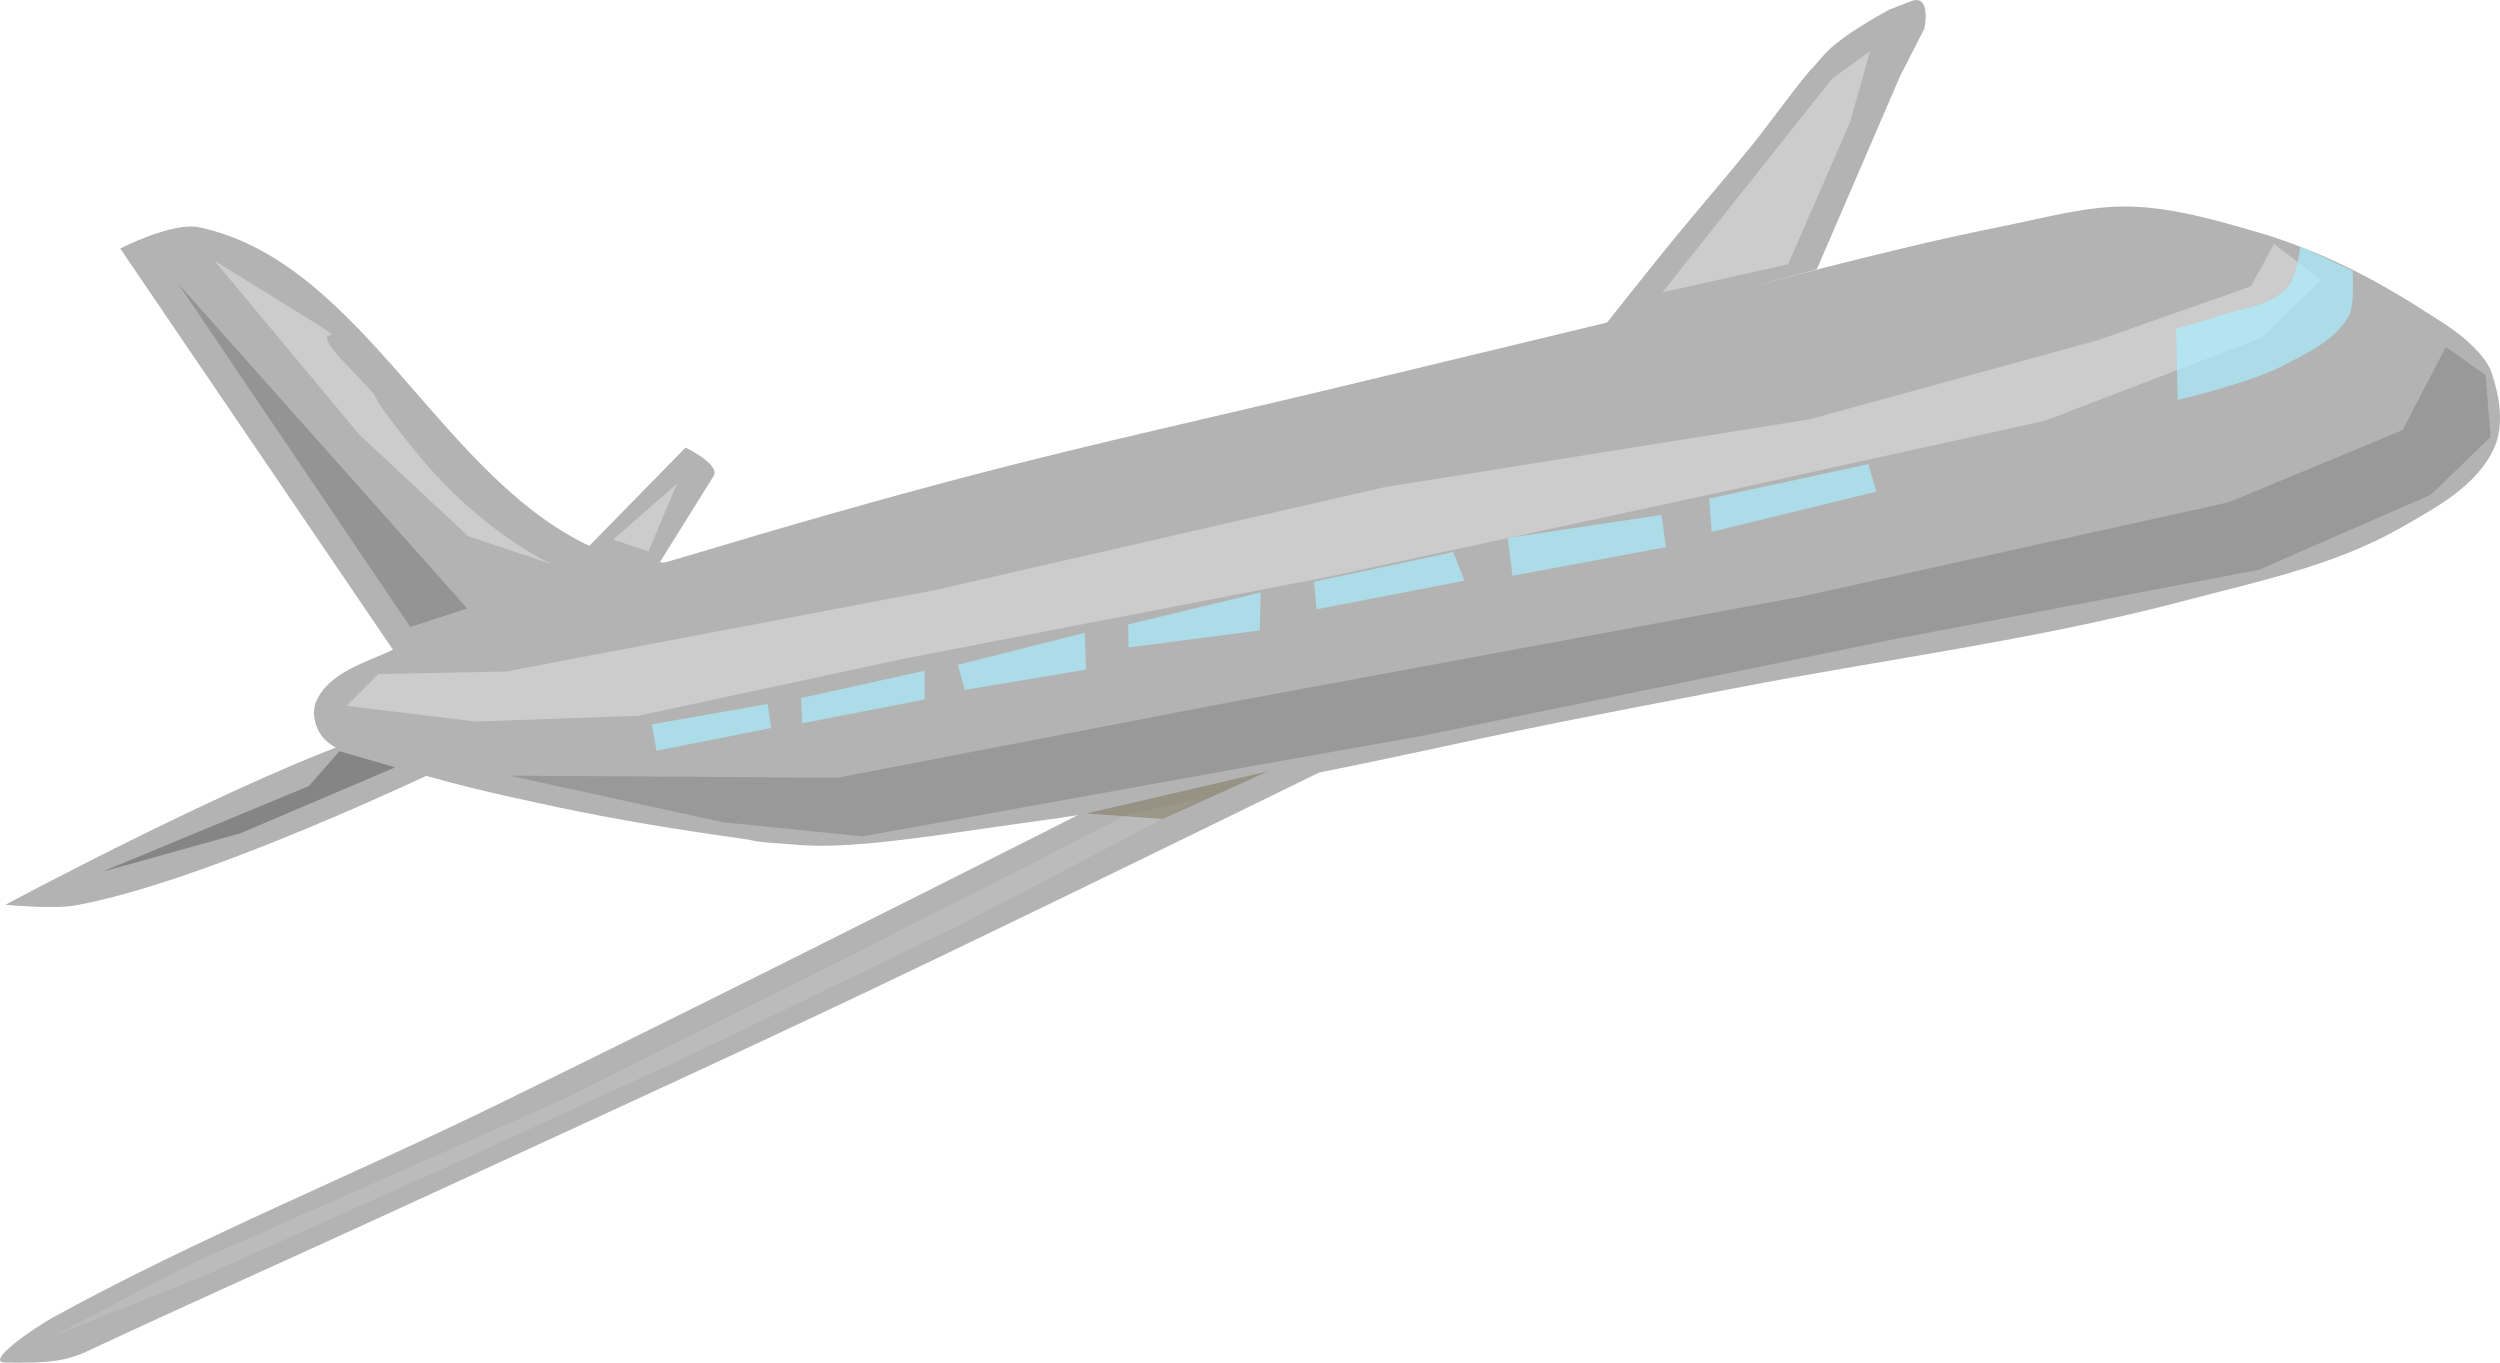<svg version="1.1" xmlns="http://www.w3.org/2000/svg" xmlns:xlink="http://www.w3.org/1999/xlink" width="35.561" height="19.384" viewBox="0,0,35.561,19.384"><g transform="translate(-175.855,-140.49)"><g data-paper-data="{&quot;isPaintingLayer&quot;:true}" fill-rule="evenodd" stroke="none" stroke-linecap="butt" stroke-linejoin="miter" stroke-miterlimit="10" stroke-dasharray="" stroke-dashoffset="0" style="mix-blend-mode: normal"><path d="M211.028,145.412c0.11,0.113 0.222,0.238 0.272,0.39c0.11,0.33 0.176,0.726 0.039,1.045c-0.236,0.548 -0.831,0.862 -1.34,1.153c-0.941,0.537 -2.026,0.759 -3.069,1.035c-2.122,0.562 -4.307,0.837 -6.46,1.256c-0.871,0.169 -1.743,0.334 -2.613,0.509c-1.168,0.235 -2.329,0.507 -3.499,0.728c-1.305,0.246 -2.612,0.489 -3.927,0.666c-1.058,0.142 -2.36,0.377 -3.185,0.317c-0.825,-0.059 -0.562,-0.053 -0.841,-0.092c-0.888,-0.124 -1.774,-0.267 -2.651,-0.454c-0.812,-0.173 -1.626,-0.352 -2.414,-0.619c-0.31,-0.105 -0.702,-0.123 -0.906,-0.385c-0.101,-0.129 -0.147,-0.337 -0.083,-0.489c0.181,-0.426 0.727,-0.562 1.136,-0.759c1.315,-0.633 2.767,-0.902 4.161,-1.32c1.355,-0.407 2.715,-0.799 4.083,-1.156c1.722,-0.45 3.461,-0.83 5.192,-1.246c1.398,-0.336 2.797,-0.672 4.195,-1.01c1.752,-0.424 3.488,-0.928 5.255,-1.279c0.587,-0.117 1.176,-0.287 1.774,-0.274c0.614,0.014 1.218,0.191 1.81,0.362c0.403,0.116 0.796,0.271 1.176,0.448c0.418,0.195 0.82,0.427 1.21,0.677c0.238,0.153 0.487,0.298 0.685,0.501z" data-paper-data="{&quot;index&quot;:null}" fill="#b3b3b3" stroke-width="0.573"/><path d="M208.871,144.472l-0.848,0.821l-3.073,1.18l-4.428,0.976l-5.759,1.243l-6.009,1.159l-3.825,0.821l-2.311,0.081l-1.834,-0.222l0.455,-0.454l1.811,-0.035l6.113,-1.16l6.382,-1.462l6.052,-0.966l4.094,-1.124l2.181,-0.766l0.329,-0.603z" data-paper-data="{&quot;index&quot;:null}" fill="#cccccc" stroke-width="0.8"/><path d="M209.319,144.344c0,0 0.032,0.489 -0.054,0.641c-0.201,0.353 -0.609,0.537 -0.964,0.72c-0.459,0.237 -1.47,0.473 -1.47,0.473l-0.023,-1.012c0,0 0.372,-0.103 0.554,-0.167c0.348,-0.123 0.775,-0.14 1.028,-0.416c0.138,-0.15 0.186,-0.589 0.186,-0.589z" data-paper-data="{&quot;index&quot;:null}" fill="#aaeeff" stroke-width="0.573" opacity="0.7"/><path d="M202.431,147.092l0.114,0.391l-2.343,0.572l-0.035,-0.473z" data-paper-data="{&quot;index&quot;:null}" fill="#aaeeff" stroke-width="0.573" opacity="0.7"/><path d="M199.487,147.815l0.067,0.457l-2.185,0.408l-0.067,-0.538z" data-paper-data="{&quot;index&quot;:null}" fill="#aaeeff" stroke-width="0.573" opacity="0.7"/><path d="M196.525,148.343l0.161,0.407l-2.106,0.407l-0.034,-0.392z" data-paper-data="{&quot;index&quot;:null}" fill="#aaeeff" stroke-width="0.573" opacity="0.7"/><path d="M193.787,148.918l-0.012,0.539l-1.869,0.242l-0.002,-0.327z" data-paper-data="{&quot;index&quot;:null}" fill="#aaeeff" stroke-width="0.573" opacity="0.7"/><path d="M191.285,149.492l0.019,0.522l-1.726,0.29l-0.098,-0.358z" data-paper-data="{&quot;index&quot;:null}" fill="#aaeeff" stroke-width="0.573" opacity="0.7"/><path d="M189.006,150.031l0.003,0.408l-1.742,0.339l-0.018,-0.359z" data-paper-data="{&quot;index&quot;:null}" fill="#aaeeff" stroke-width="0.573" opacity="0.7"/><path d="M186.774,150.504l0.05,0.342l-1.631,0.322l-0.066,-0.375z" data-paper-data="{&quot;index&quot;:null}" fill="#aaeeff" stroke-width="0.573" opacity="0.7"/><path d="M198.675,145.127c0,0 0.635,-0.802 0.959,-1.199c0.378,-0.464 0.773,-0.913 1.148,-1.38c0.273,-0.34 0.523,-0.699 0.801,-1.034c0.066,-0.079 -0.047,0.066 0.205,-0.23c0.252,-0.296 0.947,-0.66 0.947,-0.66l0.3,-0.116c0.3,-0.116 0.193,0.39 0.193,0.39l-0.344,0.672l-1.186,2.751z" data-paper-data="{&quot;index&quot;:null}" fill="#b3b3b3" stroke-width="0.573"/><path d="M196.857,150.381c0,0 -5.761,2.834 -8.659,4.21c-2.245,1.066 -4.507,2.096 -6.764,3.135c-1.437,0.662 -2.907,1.315 -4.315,1.974c-0.364,0.171 -0.624,0.177 -1.188,0.172c-0.307,-0.003 0.407,-0.493 0.677,-0.642c2.052,-1.127 4.253,-2.017 6.368,-3.051c2.68,-1.31 5.347,-2.648 8.011,-3.993c1.093,-0.552 2.137,-1.216 3.27,-1.673c0.358,-0.144 0.724,-0.304 1.108,-0.335c0.5,-0.04 1.492,0.201 1.492,0.201z" data-paper-data="{&quot;index&quot;:null}" fill="#b3b3b3" stroke-width="0.573"/><path d="M181.501,149.815l-3.936,-5.79c0,0 0.745,-0.383 1.124,-0.302c2.361,0.505 3.459,3.66 5.692,4.595c0.301,0.126 1.005,0.183 1.005,0.183z" data-paper-data="{&quot;index&quot;:null}" fill="#b3b3b3" stroke-width="0.573"/><path d="M182.909,151.055c0,0 -3.881,1.931 -5.977,2.313c-0.328,0.06 -0.999,-0.009 -0.999,-0.009c0,0 3.459,-1.856 5.31,-2.455c0.282,-0.091 0.871,-0.17 0.871,-0.17z" data-paper-data="{&quot;index&quot;:null}" fill="#b3b3b3" stroke-width="0.573"/><path d="M184.366,148.449l-0.16,-0.162l1.401,-1.431c0,0 0.5,0.243 0.399,0.405l-0.81,1.298z" data-paper-data="{&quot;index&quot;:null}" fill="#b3b3b3" stroke-width="0.573"/><path d="M211.212,145.827l0.069,0.879l-0.848,0.821l-2.45,1.069l-5.157,0.981l-6.737,1.379l-2.641,0.47l-5.324,0.961l-1.979,-0.2l-3.045,-0.664l4.664,0.03l5.677,-1.092l8.089,-1.496l6.029,-1.331l2.471,-1.026l0.616,-1.184z" data-paper-data="{&quot;index&quot;:null}" fill="#333333" stroke-width="0.8" opacity="0.2"/><path d="M182.515,148.117l-1.551,-1.447l-2.058,-2.472c0,0 0,0 1.129,0.699c1.129,0.699 0,0 0.755,0.788c0.755,0.788 0.021,0.043 0.966,1.215c0.945,1.172 1.948,1.615 1.948,1.615z" data-paper-data="{&quot;index&quot;:null}" fill="#cccccc" stroke-width="0.8"/><path d="M181.691,149.409l-3.303,-4.886l4.113,4.622z" data-paper-data="{&quot;index&quot;:null}" fill="#1a1a1a" stroke-width="0.8" opacity="0.2"/><path d="M199.502,144.648l2.415,-3.041l0.539,-0.39l-0.285,1.01l-0.881,2.022z" data-paper-data="{&quot;index&quot;:null}" fill="#cccccc" stroke-width="0.8"/><path d="M192.931,151.857l-3.402,1.783l-3.881,1.872l-3.321,1.525l-3.549,1.591l-2.18,0.874l1.992,-1.044l5.231,-2.311l4.357,-2.176l3.714,-1.893z" data-paper-data="{&quot;index&quot;:null}" fill="#cccccc" stroke-width="0.8" opacity="0.3"/><path d="M192.392,152.139l-1.083,-0.078l2.578,-0.598z" data-paper-data="{&quot;index&quot;:null}" fill="#504416" stroke-width="0.8" opacity="0.3"/><path d="M181.476,151.405l-2.201,0.938l-1.974,0.55l2.948,-1.222l0.434,-0.496z" data-paper-data="{&quot;index&quot;:null}" fill="#1a1a1a" stroke-width="0.8" opacity="0.3"/><path d="M185.488,147.366l-0.41,0.968l-0.501,-0.168z" data-paper-data="{&quot;index&quot;:null}" fill="#cccccc" stroke-width="0.8"/></g></g></svg>